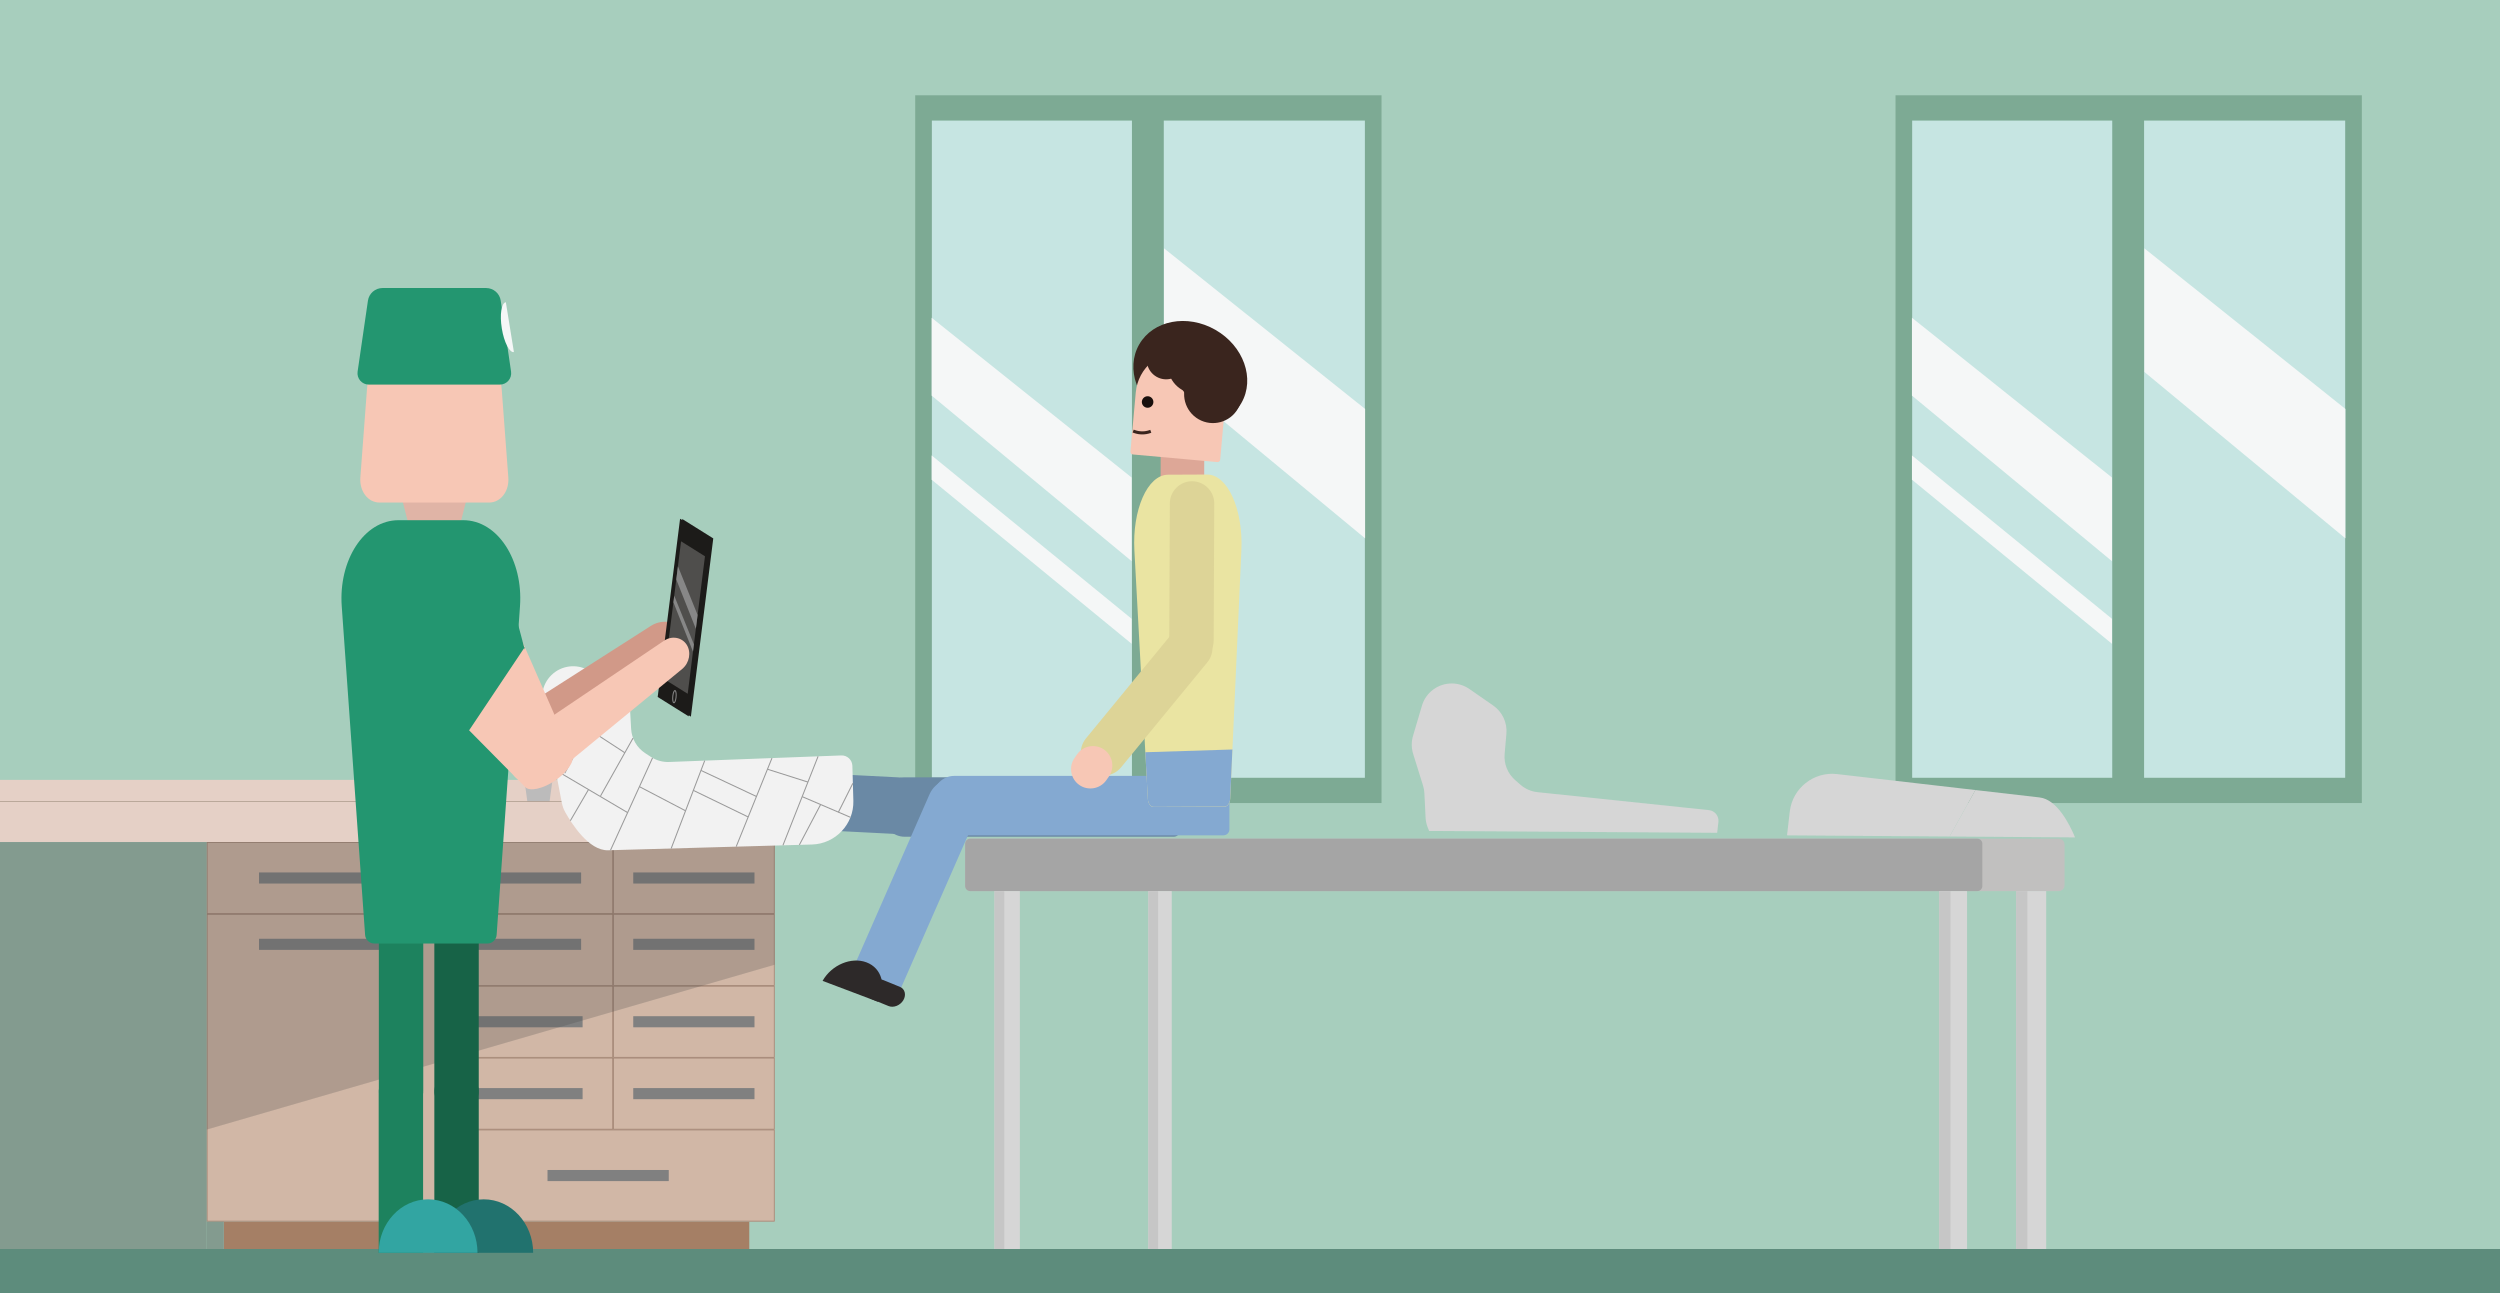 <?xml version="1.0" encoding="utf-8"?>
<!-- Generator: Adobe Illustrator 16.0.0, SVG Export Plug-In . SVG Version: 6.00 Build 0)  -->
<!DOCTYPE svg PUBLIC "-//W3C//DTD SVG 1.1//EN" "http://www.w3.org/Graphics/SVG/1.1/DTD/svg11.dtd">
<svg version="1.1" id="Laag_1" xmlns="http://www.w3.org/2000/svg" xmlns:xlink="http://www.w3.org/1999/xlink" x="0px" y="0px"
	 width="2433.95px" height="1259px" viewBox="0 0 2433.95 1259" enable-background="new 0 0 2433.95 1259" xml:space="preserve">
<rect x="0" y="0" width="2433.95" height="1259" fill="#333333" stroke="none"/>
<g>
	<defs>
		<rect id="SVGID_1_" width="2433.95" height="1259"/>
	</defs>
	<clipPath id="SVGID_2_">
		<use xlink:href="#SVGID_1_"  overflow="visible"/>
	</clipPath>
	<rect y="1216" clip-path="url(#SVGID_2_)" fill="#5D8C7C" width="2433.954" height="43"/>
	<rect clip-path="url(#SVGID_2_)" fill="#A7CEBD" width="2433.954" height="1216"/>
	<rect x="891.031" y="92.773" clip-path="url(#SVGID_2_)" fill="#7DAA94" width="454" height="689.059"/>
	<rect x="907.245" y="117.383" clip-path="url(#SVGID_2_)" fill="#C6E5E2" width="421.571" height="639.84"/>
	<polyline clip-path="url(#SVGID_2_)" fill="#F5F7F7" points="1133.241,362.051 1329.031,524.115 1329.031,398.135 
		1133.241,241.736 	"/>
	<polyline clip-path="url(#SVGID_2_)" fill="#F5F7F7" points="1101.813,464.974 907.03,309.379 907.03,385.161 1101.813,546.392 	
		"/>
	<polyline clip-path="url(#SVGID_2_)" fill="#F5F7F7" points="1101.813,626.83 907.03,467.041 907.03,443.391 1101.813,602.497 	"/>
	<polygon clip-path="url(#SVGID_2_)" fill="#7DAA94" points="1133.031,468.47 1133.031,757.803 1102.031,757.803 1102.031,115.803 
		1133.031,115.803 	"/>
	<rect x="1845.438" y="92.773" clip-path="url(#SVGID_2_)" fill="#7DAA94" width="454" height="689.059"/>
	<rect x="1861.652" y="117.383" clip-path="url(#SVGID_2_)" fill="#C6E5E2" width="421.57" height="639.84"/>
	<polyline clip-path="url(#SVGID_2_)" fill="#F5F7F7" points="2087.646,362.051 2283.437,524.115 2283.437,398.135 
		2087.646,241.736 	"/>
	<polyline clip-path="url(#SVGID_2_)" fill="#F5F7F7" points="2056.219,464.974 1861.437,309.379 1861.437,385.161 
		2056.219,546.392 	"/>
	<polyline clip-path="url(#SVGID_2_)" fill="#F5F7F7" points="2056.219,626.83 1861.437,467.041 1861.437,443.391 2056.219,602.497 
			"/>
	<polygon clip-path="url(#SVGID_2_)" fill="#7DAA94" points="2087.437,468.47 2087.437,757.803 2056.437,757.803 2056.437,115.803 
		2087.437,115.803 	"/>
	<rect x="217.737" y="1189.247" clip-path="url(#SVGID_2_)" fill="#A57F65" width="511.751" height="26.753"/>
	<rect x="201.282" y="819.806" clip-path="url(#SVGID_2_)" fill="#D1B7A6" width="552.889" height="369.441"/>
	<rect y="780.313" clip-path="url(#SVGID_2_)" fill="#E5D0C6" width="778.649" height="39.492"/>
	<rect y="819.806" clip-path="url(#SVGID_2_)" fill="#839B8F" width="201.282" height="396.194"/>
	<rect x="201.282" y="1189.247" clip-path="url(#SVGID_2_)" fill="#839B8F" width="16.561" height="26.753"/>
	<rect y="759.271" clip-path="url(#SVGID_2_)" fill="#E5D0C6" width="778.649" height="21.041"/>
	<polygon clip-path="url(#SVGID_2_)" fill="#BCBBBB" points="540.257,742.096 508.193,742.096 513.396,780.313 535.054,780.313 	"/>
	<polygon clip-path="url(#SVGID_2_)" fill="#BCBBBB" points="445.986,742.096 413.922,742.096 419.126,780.313 440.782,780.313 	"/>
	
		<line clip-path="url(#SVGID_2_)" fill="none" stroke="#BCBBBB" stroke-width="14" stroke-miterlimit="10" x1="472.809" y1="780.313" x2="472.809" y2="738.229"/>
	<g clip-path="url(#SVGID_2_)">
		<defs>
			<rect id="SVGID_3_" width="2433.954" height="1259"/>
		</defs>
		<clipPath id="SVGID_4_">
			<use xlink:href="#SVGID_3_"  overflow="visible"/>
		</clipPath>
		<path clip-path="url(#SVGID_4_)" fill="none" stroke="#BCBBBB" stroke-width="14" stroke-miterlimit="10" d="M472.809,738.229
			c0-17.355,12.98-31.427,28.992-31.427c7.944,0,15.141,3.463,20.377,9.073"/>
		<path clip-path="url(#SVGID_4_)" fill="#A08372" d="M429.204,889.037H202.033v-68.481h227.171V889.037z M429.954,819.806H201.283
			v69.981h228.671V819.806z"/>
		<path clip-path="url(#SVGID_4_)" fill="#A08372" d="M596.155,889.037H430.703v-68.481h165.452V889.037z M596.905,819.806H429.953
			v69.981h166.952V819.806z"/>
		<path clip-path="url(#SVGID_4_)" fill="#A08372" d="M753.421,889.037H597.655v-68.481h155.766V889.037z M754.171,819.806H596.905
			v69.981h157.266V819.806z"/>
		<path clip-path="url(#SVGID_4_)" fill="#A08372" d="M596.155,959.02H430.703v-68.481h165.452V959.02z M596.905,889.787H429.953
			v69.981h166.952V889.787z"/>
		<path clip-path="url(#SVGID_4_)" fill="#A08372" d="M753.421,959.02H597.655v-68.481h155.766V959.02z M754.171,889.787H596.905
			v69.981h157.266V889.787z"/>
		<path clip-path="url(#SVGID_4_)" fill="#A08372" d="M596.155,1029.001H430.703V960.52h165.452V1029.001z M596.905,959.77H429.953
			v69.981h166.952V959.77z"/>
		<path clip-path="url(#SVGID_4_)" fill="#A08372" d="M753.421,1029.001H597.655V960.52h155.766V1029.001z M754.171,959.77H596.905
			v69.981h157.266V959.77z"/>
		<path clip-path="url(#SVGID_4_)" fill="#A08372" d="M596.155,1098.982H430.703v-68.481h165.452V1098.982z M596.905,1029.751
			H429.953v69.981h166.952V1029.751z"/>
		<path clip-path="url(#SVGID_4_)" fill="#A08372" d="M753.421,1098.982H597.655v-68.481h155.766V1098.982z M754.171,1029.751
			H596.905v69.981h157.266V1029.751z"/>
		<path clip-path="url(#SVGID_4_)" fill="#A08372" d="M429.204,1188.497H202.033v-297.96h227.171V1188.497z M429.954,889.787
			H201.283v299.46h228.671V889.787z"/>
		<path clip-path="url(#SVGID_4_)" fill="#A08372" d="M753.421,1188.497H430.704v-88.015h322.717V1188.497z M754.171,1099.732
			H429.954v89.515h324.217V1099.732z"/>
		
			<line clip-path="url(#SVGID_4_)" fill="none" stroke="#A08372" stroke-width="0.5" stroke-miterlimit="10" x1="0" y1="780.313" x2="778.649" y2="780.313"/>
		<rect x="252.2" y="913.965" clip-path="url(#SVGID_4_)" fill="#808080" width="118.043" height="10.813"/>
		<rect x="252.2" y="849.39" clip-path="url(#SVGID_4_)" fill="#808080" width="118.043" height="10.813"/>
		<rect x="447.72" y="849.39" clip-path="url(#SVGID_4_)" fill="#808080" width="118.043" height="10.813"/>
		<rect x="447.72" y="913.965" clip-path="url(#SVGID_4_)" fill="#808080" width="118.043" height="10.813"/>
		<rect x="616.516" y="913.965" clip-path="url(#SVGID_4_)" fill="#808080" width="118.044" height="10.813"/>
		<rect x="616.516" y="849.39" clip-path="url(#SVGID_4_)" fill="#808080" width="118.044" height="10.813"/>
		<rect x="616.516" y="989.354" clip-path="url(#SVGID_4_)" fill="#808080" width="118.044" height="10.813"/>
		<rect x="449.172" y="989.354" clip-path="url(#SVGID_4_)" fill="#808080" width="118.043" height="10.813"/>
		<rect x="449.172" y="1059.335" clip-path="url(#SVGID_4_)" fill="#808080" width="118.043" height="10.813"/>
		<rect x="616.516" y="1059.335" clip-path="url(#SVGID_4_)" fill="#808080" width="118.044" height="10.813"/>
		<rect x="533.041" y="1139.083" clip-path="url(#SVGID_4_)" fill="#808080" width="118.043" height="10.813"/>
		<g opacity="0.25" clip-path="url(#SVGID_4_)">
			<g>
				<defs>
					<rect id="SVGID_5_" x="201.282" y="819.806" width="552.889" height="279.928"/>
				</defs>
				<clipPath id="SVGID_6_">
					<use xlink:href="#SVGID_5_"  overflow="visible"/>
				</clipPath>
				<polygon clip-path="url(#SVGID_6_)" fill="#494949" points="201.282,819.806 754.171,819.806 754.171,939.239 201.282,1099.732 
									"/>
			</g>
		</g>
		<path clip-path="url(#SVGID_4_)" fill="#C1C0BF" d="M2004.296,867.559H945.348c-3.156,0-5.715-2.559-5.715-5.715v-39.614
			c0-3.156,2.559-5.715,5.715-5.715h1058.948c3.156,0,5.715,2.559,5.715,5.715v39.614
			C2010.011,865,2007.452,867.559,2004.296,867.559"/>
		<path clip-path="url(#SVGID_4_)" fill="#A5A5A5" d="M1925.038,867.559H944.567c-2.725,0-4.934-2.209-4.934-4.934v-41.176
			c0-2.726,2.209-4.935,4.934-4.935h980.471c2.726,0,4.935,2.209,4.935,4.935v41.176
			C1929.973,865.35,1927.764,867.559,1925.038,867.559"/>
		<rect x="968.222" y="867.559" clip-path="url(#SVGID_4_)" fill="#D6D6D6" width="24.701" height="348.441"/>
		<polygon clip-path="url(#SVGID_4_)" fill="#C6C6C6" points="977.723,1216 968.222,1216 968.222,867.559 977.723,867.559 
			977.723,1041.217 		"/>
		<rect x="1118.031" y="867.559" clip-path="url(#SVGID_4_)" fill="#D6D6D6" width="22.746" height="348.441"/>
		<rect x="1962.753" y="867.559" clip-path="url(#SVGID_4_)" fill="#D6D6D6" width="29.382" height="348.441"/>
		<rect x="1887.92" y="867.559" clip-path="url(#SVGID_4_)" fill="#D6D6D6" width="27.181" height="348.441"/>
		<polygon clip-path="url(#SVGID_4_)" fill="#C6C6C6" points="1127.532,1216 1118.031,1216 1118.031,867.559 1127.532,867.559 
			1127.532,1041.217 		"/>
		<rect x="1887.92" y="867.559" clip-path="url(#SVGID_4_)" fill="#C6C6C6" width="11.051" height="348.441"/>
		<rect x="1962.753" y="867.559" clip-path="url(#SVGID_4_)" fill="#C6C6C6" width="11.051" height="348.441"/>
	</g>
	<g clip-path="url(#SVGID_2_)">
		<defs>
			<rect id="SVGID_7_" width="2433.954" height="1259"/>
		</defs>
		<clipPath id="SVGID_8_">
			<use xlink:href="#SVGID_7_"  overflow="visible"/>
		</clipPath>
		<path clip-path="url(#SVGID_8_)" fill="#6A89A5" d="M648.788,770.48l-0.249,4.859c-0.708,13.874,9.965,25.695,23.838,26.403
			l199.108,10.167c13.874,0.709,25.695-9.964,26.403-23.837l0.249-4.86c0.708-13.874-9.965-25.695-23.838-26.403l-199.108-10.167
			C661.317,745.934,649.496,756.606,648.788,770.48"/>
		<path clip-path="url(#SVGID_8_)" fill="#F2F2F2" d="M547.006,781.696c0.608,3.154,1.711,6.185,3.275,8.99
			c6.099,10.945,22.929,37.652,41.707,37.121l170.268-4.813l28.275-0.799c22.802-0.645,40.93-19.828,40.286-42.629l-0.962-34.018
			c-0.161-5.701-4.958-10.234-10.66-10.073l-22.719,0.863l-145.012,5.512c-6.243,0.237-12.405-1.466-17.639-4.876l-5.702-3.715
			c-8.066-5.255-13.144-14.04-13.674-23.652l-1.089-19.791c-0.595-10.826-6.947-20.503-16.643-25.355l-25.222-12.624
			c-5.289-2.646-11.239-3.684-17.111-2.98c-13.553,1.622-24.335,12.13-26.304,25.637l-4.422,30.322
			c-0.863,5.919,0.051,11.961,2.624,17.36l13.869,29.09c1.105,2.316,1.909,4.765,2.395,7.285L547.006,781.696z"/>
		
			<line clip-path="url(#SVGID_8_)" fill="none" stroke="#999999" stroke-miterlimit="10" x1="796.477" y1="736.339" x2="762.257" y2="822.994"/>
		
			<line clip-path="url(#SVGID_8_)" fill="none" stroke="#999999" stroke-miterlimit="10" x1="751.572" y1="738.046" x2="716.74" y2="824.281"/>
		<polyline clip-path="url(#SVGID_8_)" fill="none" stroke="#999999" stroke-miterlimit="10" points="686.095,740.534 
			676.187,766.481 653.433,826.071 		"/>
		
			<line clip-path="url(#SVGID_8_)" fill="none" stroke="#999999" stroke-miterlimit="10" x1="728.41" y1="795.389" x2="674.71" y2="769.344"/>
		
			<line clip-path="url(#SVGID_8_)" fill="none" stroke="#999999" stroke-miterlimit="10" x1="786.576" y1="761.412" x2="747.186" y2="748.905"/>
		
			<line clip-path="url(#SVGID_8_)" fill="none" stroke="#999999" stroke-miterlimit="10" x1="736.47" y1="775.436" x2="682.457" y2="750.064"/>
		
			<line clip-path="url(#SVGID_8_)" fill="none" stroke="#999999" stroke-miterlimit="10" x1="828.01" y1="795.73" x2="780.978" y2="775.589"/>
		
			<line clip-path="url(#SVGID_8_)" fill="none" stroke="#999999" stroke-miterlimit="10" x1="830.336" y1="762.57" x2="816.26" y2="790.699"/>
		
			<line clip-path="url(#SVGID_8_)" fill="none" stroke="#999999" stroke-miterlimit="10" x1="798.937" y1="783.28" x2="778.264" y2="822.542"/>
		
			<line clip-path="url(#SVGID_8_)" fill="none" stroke="#999999" stroke-miterlimit="10" x1="635.287" y1="737.867" x2="594.38" y2="827.74"/>
		
			<line clip-path="url(#SVGID_8_)" fill="none" stroke="#999999" stroke-miterlimit="10" x1="667.445" y1="789.375" x2="622.536" y2="765.88"/>
		
			<line clip-path="url(#SVGID_8_)" fill="none" stroke="#999999" stroke-miterlimit="10" x1="611.037" y1="791.145" x2="538.87" y2="748.579"/>
		
			<line clip-path="url(#SVGID_8_)" fill="none" stroke="#999999" stroke-miterlimit="10" x1="616.337" y1="718.57" x2="584.682" y2="774.91"/>
		
			<line clip-path="url(#SVGID_8_)" fill="none" stroke="#999999" stroke-miterlimit="10" x1="596.717" y1="664.461" x2="549.809" y2="752.787"/>
		
			<line clip-path="url(#SVGID_8_)" fill="none" stroke="#999999" stroke-miterlimit="10" x1="572.961" y1="768.687" x2="555.291" y2="799.002"/>
		
			<line clip-path="url(#SVGID_8_)" fill="none" stroke="#999999" stroke-miterlimit="10" x1="576.725" y1="702.106" x2="528.08" y2="674.493"/>
		
			<line clip-path="url(#SVGID_8_)" fill="none" stroke="#999999" stroke-miterlimit="10" x1="562.14" y1="729.569" x2="523.659" y2="704.815"/>
		
			<line clip-path="url(#SVGID_8_)" fill="none" stroke="#999999" stroke-miterlimit="10" x1="608.307" y1="732.861" x2="572.716" y2="709.654"/>
		<polygon clip-path="url(#SVGID_8_)" fill="#E0B4A6" points="446.409,516.597 399.309,516.597 388.263,473.605 457.455,473.605 		
			"/>
		<path clip-path="url(#SVGID_8_)" fill="#F7C7B5" d="M476.155,489.285H369.563c-11.36,0-19.738-11.08-18.738-24.409l6.409-85.397
			c2.803-37.355,32.24-65.625,65.625-65.625c33.385,0,62.822,28.27,65.625,65.625l6.408,85.397
			C495.893,478.205,487.515,489.285,476.155,489.285"/>
		<path clip-path="url(#SVGID_8_)" fill="#A87135" d="M534.037,735.661L534.037,735.661c-11.639,7.897-27.624,4.839-35.522-6.799
			l-88.601-130.55c-7.898-11.637-4.838-27.623,6.8-35.521c11.638-7.899,27.623-4.839,35.522,6.8l88.6,130.549
			C548.735,711.777,545.675,727.763,534.037,735.661"/>
		<path clip-path="url(#SVGID_8_)" fill="#D19988" d="M493.021,729.572L493.021,729.572c-7.573-11.854-4.071-27.747,7.782-35.319
			l132.958-84.943c11.853-7.573,27.747-4.07,35.32,7.783c7.572,11.853,4.07,27.748-7.783,35.319L528.34,737.354
			C516.487,744.928,500.594,741.427,493.021,729.572"/>
		<path clip-path="url(#SVGID_8_)" fill="#1D825E" d="M390.45,1083.387L390.45,1083.387c-11.892,0-21.621-9.729-21.621-21.621
			V898.941c0-11.892,9.729-21.621,21.621-21.621s21.621,9.729,21.621,21.621v162.824
			C412.071,1073.658,402.342,1083.387,390.45,1083.387"/>
		<path clip-path="url(#SVGID_8_)" fill="#176347" d="M444.48,1083.387L444.48,1083.387c-11.892,0-21.621-9.729-21.621-21.621
			V898.941c0-11.892,9.729-21.621,21.621-21.621s21.622,9.729,21.622,21.621v162.824
			C466.102,1073.658,456.372,1083.387,444.48,1083.387"/>
		<path clip-path="url(#SVGID_8_)" fill="#239670" d="M474.711,918.58H364.254c-4.515,0-8.472-3.709-8.797-8.285l-22.753-320.081
			c-3.177-44.692,21.602-83.767,55.281-83.767h62.995c33.68,0,58.458,39.075,55.281,83.767l-22.752,320.081
			C483.184,914.871,479.226,918.58,474.711,918.58"/>
		<path clip-path="url(#SVGID_8_)" fill="#176347" d="M422.859,1219.716v-155.618c0-13.873,9.729-25.224,21.621-25.224
			s21.622,11.351,21.622,25.224v155.618"/>
		<path clip-path="url(#SVGID_8_)" fill="#F7C7B5" d="M540.434,759.941L540.434,759.941c-11.638,7.899-24.544,10.939-29.009,6.424
			L408.683,662.448c-19.698-19.924-14.85-55.506,14.428-75.377c29.278-19.87,64.136-11.234,75.376,14.429l58.629,133.855
			C559.664,741.173,552.071,752.043,540.434,759.941"/>
		<path clip-path="url(#SVGID_8_)" fill="#21726E" d="M422.859,1219.716c0-28.758,21.537-52.071,48.105-52.071
			c26.567,0,48.105,23.313,48.105,52.071"/>
		<path clip-path="url(#SVGID_8_)" fill="#1D825E" d="M368.68,1219.716v-155.618c0-13.873,9.729-25.224,21.622-25.224
			c11.891,0,21.621,11.351,21.621,25.224v155.618"/>
		<path clip-path="url(#SVGID_8_)" fill="#32A5A2" d="M368.68,1219.716c0-28.758,21.538-52.071,48.105-52.071
			c26.568,0,48.105,23.313,48.105,52.071"/>
		<polygon clip-path="url(#SVGID_8_)" fill="#1C1B19" points="672.628,697.701 642.46,678.823 664.261,505.31 694.429,524.187 		"/>
		<polygon clip-path="url(#SVGID_8_)" fill="#1C1B19" points="670.482,697.432 640.313,678.554 662.114,505.041 692.283,523.917 		
			"/>
		<polygon clip-path="url(#SVGID_8_)" fill="#4F4E4C" points="669.527,675.456 646.25,660.893 663.071,527.016 686.348,541.581 		
			"/>
		<polygon clip-path="url(#SVGID_8_)" fill="#878787" points="660.02,551.301 679.17,598.699 677.473,612.22 658.401,564.177 		"/>
		<polygon clip-path="url(#SVGID_8_)" fill="#878787" points="656.42,579.95 675.571,627.348 674.681,634.431 655.611,586.387 		"/>
		<path clip-path="url(#SVGID_8_)" fill="none" stroke="#878787" stroke-miterlimit="10" d="M658.149,679.228
			c-0.407,3.239-1.422,5.437-2.267,4.908s-1.2-3.583-0.793-6.823c0.407-3.24,1.422-5.438,2.268-4.909
			C658.201,672.933,658.557,675.987,658.149,679.228z"/>
		<path clip-path="url(#SVGID_8_)" fill="#F7C7B5" d="M499.418,753.853L499.418,753.853c-7.573-11.853,1.492-31.845,18.78-43.507
			l128.322-86.561c7.673-5.177,17.421-3.309,22.028,3.902c4.607,7.212,2.768,17.723-4.431,23.641L543.724,750.3
			C527.503,763.634,506.991,765.706,499.418,753.853"/>
		<path clip-path="url(#SVGID_8_)" fill="#239670" d="M348.154,361.811l10.058-69.08c1.029-7.072,7.094-12.318,14.241-12.318
			h100.812c7.147,0,13.212,5.246,14.242,12.318l10.057,69.08c0.97,6.66-4.195,12.631-10.925,12.631h-127.56
			C352.349,374.441,347.184,368.471,348.154,361.811"/>
		<path clip-path="url(#SVGID_8_)" fill="#F5F7F7" d="M500.341,342.797c-4.338,0.702-9.615-9.6-11.787-23.011
			c-2.171-13.41-0.415-24.852,3.923-25.554"/>
		<polyline clip-path="url(#SVGID_8_)" fill="#239670" points="510.951,629.956 452.021,718.049 370.372,637.914 402.721,552.607 
			452.569,538.236 496.724,579.05 510.951,632.626 		"/>
		<path clip-path="url(#SVGID_8_)" fill="#DDA797" d="M1129.902,483.74l42.424,0.121l0.114-40.317
			c0.017-5.578-4.535-10.156-10.113-10.172l-22.139-0.063c-5.578-0.015-10.155,4.535-10.171,10.115L1129.902,483.74z"/>
		<path clip-path="url(#SVGID_8_)" fill="#3A251E" d="M1134.399,406.513c27.469,15.744,60.691,9.396,74.203-14.178
			c13.513-23.575,2.198-55.449-25.271-71.194c-27.47-15.745-60.691-9.397-74.204,14.178
			C1095.615,358.894,1106.929,390.768,1134.399,406.513"/>
		<path clip-path="url(#SVGID_8_)" fill="#F7C7B5" d="M1102.873,442.458l82.303,7.42c1.398,0.127,2.634-0.905,2.76-2.304l5.203-57.7
			c2.166-24.025-15.719-45.455-39.745-47.622c-24.026-2.166-45.456,15.719-47.623,39.745l-5.202,57.7
			C1100.443,441.096,1101.475,442.332,1102.873,442.458"/>
		<path clip-path="url(#SVGID_8_)" fill="#3A251E" d="M1125.96,366.799c9.076,5.202,20.651,2.062,25.854-7.015
			c5.201-9.075,2.061-20.65-7.015-25.852c-9.076-5.202-20.651-2.062-25.853,7.014
			C1113.744,350.023,1116.885,361.597,1125.96,366.799"/>
		<path clip-path="url(#SVGID_8_)" fill="#3A251E" d="M1161.41,389.406c13.451,7.709,30.604,3.056,38.313-10.396
			c7.71-13.45,3.056-30.604-10.394-38.313c-13.451-7.709-30.605-3.056-38.315,10.396
			C1143.306,364.543,1147.96,381.696,1161.41,389.406"/>
		<path clip-path="url(#SVGID_8_)" fill="#3A251E" d="M1150.957,379.638c13.45,7.709,30.604,3.055,38.313-10.396
			c7.71-13.45,3.056-30.604-10.395-38.313c-13.45-7.709-30.604-3.055-38.314,10.396
			C1132.853,354.775,1137.507,371.928,1150.957,379.638"/>
		<path clip-path="url(#SVGID_8_)" fill="#3A251E" d="M1166.943,408.196c13.451,7.709,30.604,3.055,38.313-10.396
			c7.71-13.45,3.056-30.604-10.394-38.313c-13.451-7.709-30.605-3.056-38.315,10.396
			C1148.839,383.333,1153.493,400.486,1166.943,408.196"/>
		<path clip-path="url(#SVGID_8_)" fill="#6A89A5" d="M860.264,777.206v16.997c0,11.237,9.194,20.433,20.433,20.433H1142.8
			c3.178,0,5.78-2.602,5.78-5.78v-28.978c0-12.708-10.398-23.104-23.106-23.104H880.697
			C869.458,756.773,860.264,765.968,860.264,777.206"/>
		<path clip-path="url(#SVGID_8_)" fill="#84A9D1" d="M908.621,775.819v16.997c0,11.237,9.195,20.433,20.433,20.433h262.102
			c3.18,0,5.78-2.602,5.78-5.78v-28.978c0-12.708-10.396-23.104-23.104-23.104H929.054
			C917.816,755.387,908.621,764.581,908.621,775.819"/>
		<path clip-path="url(#SVGID_8_)" fill="#84A9D1" d="M823.621,958.717l45.657,20.033c0.226,0.1,0.49-0.004,0.59-0.23
			l81.182-185.023c5.582-12.722-0.206-27.559-12.927-33.141c-12.721-5.581-27.559,0.206-33.14,12.928L823.621,958.717z"/>
		<path clip-path="url(#SVGID_8_)" fill="#EAE4A2" d="M1192.23,785.387l-69.143,0.317c-2.826,0.014-5.33-3.514-5.566-7.88
			l-13.102-241.959c-2.124-39.211,12.58-73.614,32.823-73.707l37.861-0.174c20.242-0.093,35.262,34.173,33.499,73.401
			l-10.878,242.07C1197.528,781.823,1195.058,785.374,1192.23,785.387"/>
		<path clip-path="url(#SVGID_8_)" fill="#84A9D1" d="M1199.843,729.69l-2.141,47.636c-0.196,4.368-2.668,7.918-5.494,7.931
			l-69.143,0.318c-2.827,0.013-5.33-3.515-5.567-7.881l-2.455-45.332"/>
		<path clip-path="url(#SVGID_8_)" fill="#DDD497" d="M1159.896,645.154L1159.896,645.154c11.892,0.05,21.662-9.638,21.713-21.529
			l0.565-133.391c0.051-11.892-9.637-21.662-21.529-21.713c-11.892-0.051-21.662,9.638-21.713,21.529l-0.565,133.391
			C1138.316,635.333,1148.004,645.104,1159.896,645.154"/>
		<path clip-path="url(#SVGID_8_)" fill="#DDD497" d="M1060.301,750.105L1060.301,750.105c9.417,7.734,23.449,6.356,31.184-3.061
			l83.98-102.256c7.733-9.417,6.357-23.451-3.06-31.184c-9.417-7.734-23.45-6.357-31.184,3.06l-83.981,102.256
			C1049.507,728.339,1050.884,742.371,1060.301,750.105"/>
		<path clip-path="url(#SVGID_8_)" fill="#19100D" d="M1114.505,396.251c2.691,1.542,6.124,0.611,7.666-2.08
			c1.543-2.691,0.611-6.123-2.08-7.666c-2.69-1.542-6.123-0.611-7.665,2.08C1110.883,391.276,1111.815,394.708,1114.505,396.251"/>
		<path clip-path="url(#SVGID_8_)" fill="#2D2929" d="M879.49,973.747L879.49,973.747c3.044-5.144,1.546-10.979-3.33-12.97
			l-16.361-6.678c-4.876-1.991-11.356,0.588-14.4,5.73v0.001c-3.045,5.144-1.546,10.979,3.33,12.97l16.361,6.679
			C869.966,981.47,876.446,978.89,879.49,973.747"/>
		<path clip-path="url(#SVGID_8_)" fill="#2D2929" d="M854.568,975.254c8.783-15.563,3.875-32.721-10.96-38.324
			s-33.982,2.471-42.764,18.032"/>
		<path clip-path="url(#SVGID_8_)" fill="none" stroke="#3A251E" stroke-width="3" stroke-miterlimit="10" d="M1103.226,419.691
			l1.383,0.486c4.915,1.73,10.276,1.709,15.178-0.059l0.592-0.214"/>
		<path clip-path="url(#SVGID_8_)" fill="#F7C7B5" d="M1050.804,764.247L1050.804,764.247c8.516,5.948,20.35,3.848,26.297-4.668
			l2.462-3.524c5.948-8.516,3.847-20.35-4.668-26.297c-8.516-5.948-20.349-3.848-26.297,4.668l-2.462,3.524
			C1040.188,746.466,1042.288,758.3,1050.804,764.247"/>
		<path clip-path="url(#SVGID_8_)" fill="#D6D6D6" d="M1923.231,769.171l-25.18,45.243l122.186,0.869
			c-5.475-13.185-17.598-36.954-34.477-38.901L1923.231,769.171z"/>
		<path clip-path="url(#SVGID_8_)" fill="#D6D6D6" d="M1788.446,753.626c-22.66-2.613-43.339,13.788-45.952,36.449l-2.678,23.215
			l158.234,1.124l25.181-45.243l-106.686-12.305L1788.446,753.626z"/>
		<path clip-path="url(#SVGID_8_)" fill="#D6D6D6" d="M1663.882,788.725l-22.611-2.368l-144.329-15.115
			c-6.213-0.65-12.07-3.211-16.769-7.328l-5.116-4.486c-7.239-6.347-11.021-15.763-10.181-25.354l1.729-19.745
			c0.946-10.801-3.969-21.281-12.878-27.459l-23.176-16.075c-4.86-3.37-10.603-5.24-16.516-5.378
			c-13.646-0.316-25.81,8.556-29.675,21.646l-8.679,29.388c-1.694,5.737-1.646,11.848,0.136,17.557l9.602,30.765
			c0.765,2.449,1.214,4.986,1.337,7.55l1.132,23.545c0.154,3.208,0.816,6.364,1.967,9.364c0.428,1.118,0.935,2.395,1.514,3.787
			l280.422,1.783l1.214-10.593C1673.654,794.541,1669.549,789.373,1663.882,788.725"/>
	</g>
</g>
</svg>

